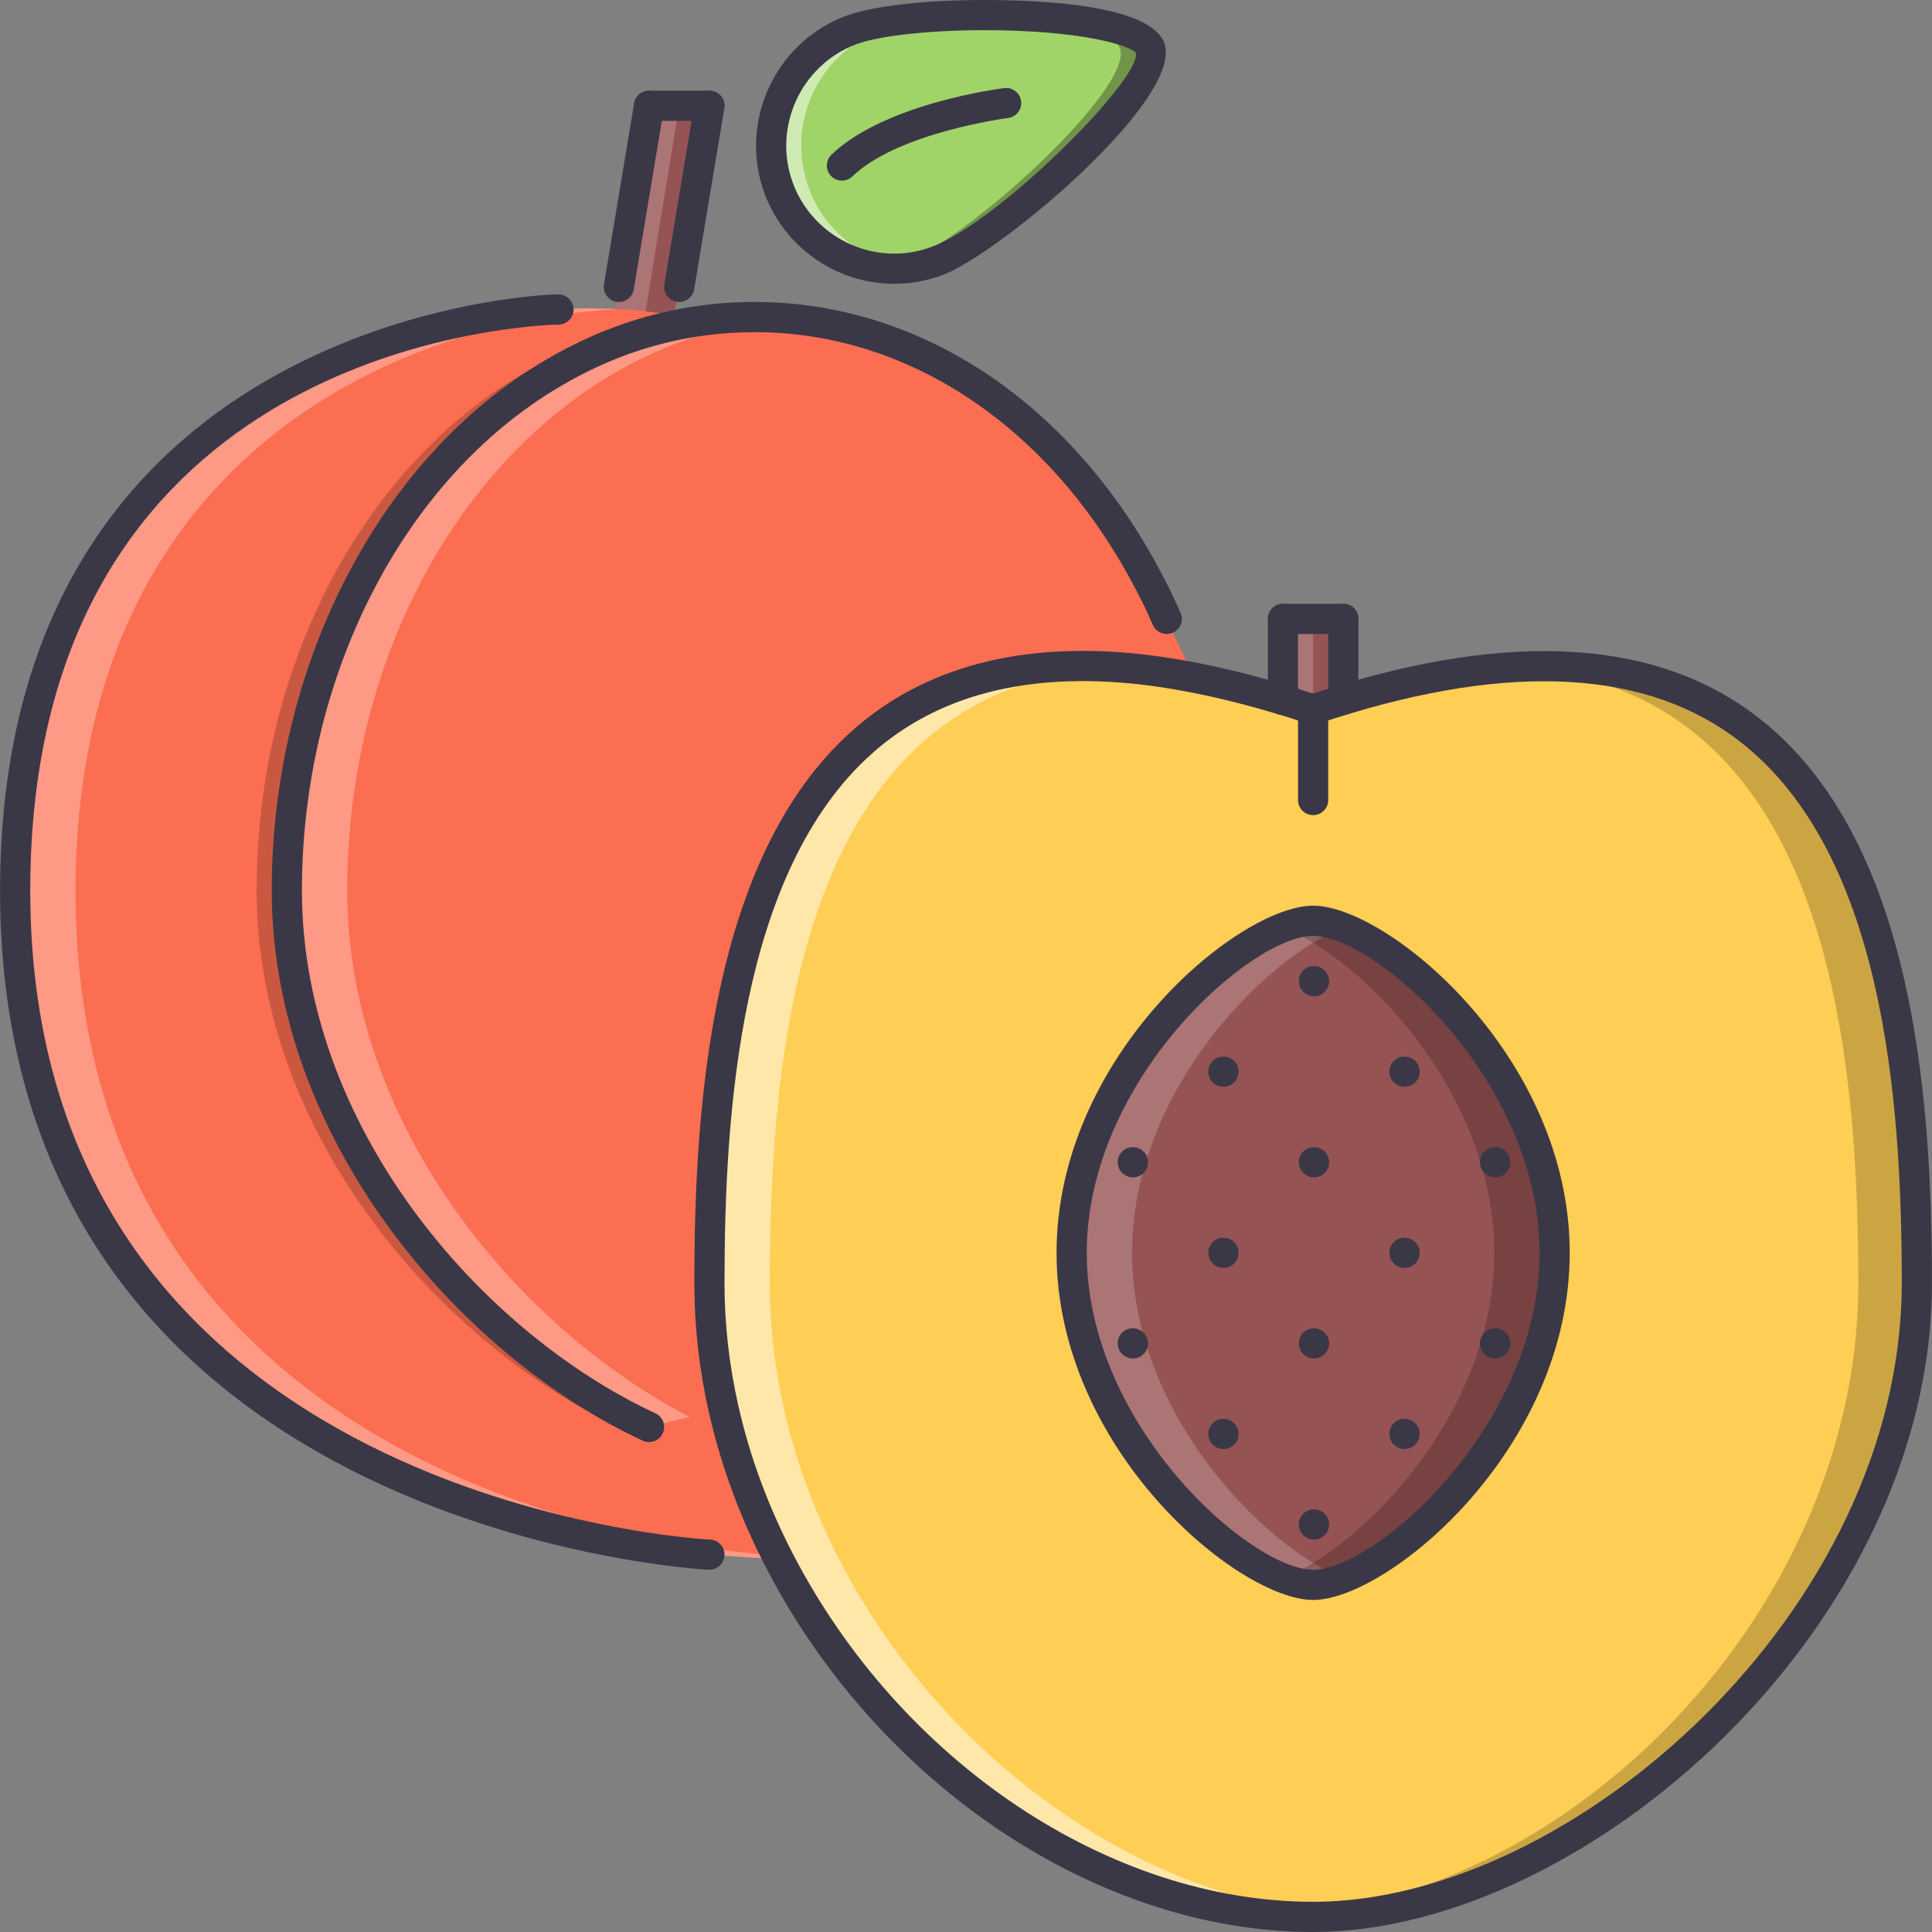 <?xml version="1.0" encoding="iso-8859-1"?>
<!-- Generator: Adobe Illustrator 19.0.0, SVG Export Plug-In . SVG Version: 6.00 Build 0)  -->
<svg version="1.1" id="Capa_1" xmlns="http://www.w3.org/2000/svg" xmlns:xlink="http://www.w3.org/1999/xlink" x="0px" y="0px"
	 viewBox="0 0 511.189 511.189" style="enable-background:new 0 0 511.189 511.189;" xml:space="preserve" width="100" height="100">
<rect x="0" y="0" width="511.189" height="511.189" fill="#808080" stroke="none"/>
<g>
	<rect x="339.454" y="163.764" style="fill:#965353;" width="15.973" height="28.952"/>
	<polygon style="fill:#965353;" points="177.878,86.24 161.757,88.884 171.732,27.984 187.706,27.984 	"/>
</g>
<g style="opacity:0.2;">
	<polygon style="fill:#FFFFFF;" points="179.719,27.984 171.732,27.984 161.757,88.884 169.962,87.542 	"/>
</g>
<path style="fill:#965353;" d="M347.444,243.629c18.289,0,63.895,39.295,63.895,87.855c0,48.482-45.605,87.855-63.895,87.855
	c-18.291,0-63.895-39.373-63.895-87.855C283.549,282.924,329.153,243.629,347.444,243.629z"/>
<g style="opacity:0.2;">
	<path style="fill:#FFFFFF;" d="M299.522,331.485c0-42.492,34.928-77.896,55.908-86.077c-2.994-1.162-5.701-1.778-7.986-1.778
		c-18.291,0-63.895,39.295-63.895,87.855c0,48.482,45.604,87.855,63.895,87.855c2.285,0,4.992-0.616,7.986-1.778
		C334.449,409.365,299.522,373.914,299.522,331.485z"/>
</g>
<g style="opacity:0.2;">
	<path d="M395.364,331.485c0-42.492-34.926-77.896-55.906-86.077c2.994-1.162,5.701-1.778,7.986-1.778
		c18.289,0,63.895,39.295,63.895,87.855c0,48.482-45.605,87.855-63.895,87.855c-2.285,0-4.992-0.616-7.986-1.778
		C360.438,409.365,395.364,373.914,395.364,331.485z"/>
</g>
<path style="fill:#FFCE54;" d="M347.444,187.721C490.008,139.8,507.18,251.218,507.18,339.471
	c0,88.254-87.855,167.725-159.736,167.725c-69.645,0-139.295-60.377-155.986-134.42c-2.473-10.856-3.752-22.041-3.752-33.305
	c0-77.793,13.337-173.55,114.132-162.373C315.418,178.619,330.51,182.051,347.444,187.721z M411.338,331.485
	c0-48.561-45.605-87.855-63.895-87.855c-18.291,0-63.895,39.295-63.895,87.855c0,48.482,45.604,87.855,63.895,87.855
	C365.733,419.34,411.338,379.967,411.338,331.485z"/>
<g style="opacity:0.5;">
	<path style="fill:#FFFFFF;" d="M207.432,372.776c-2.473-10.856-3.752-22.041-3.752-33.305c0-71.343,11.271-157.748,90.897-162.958
		c-94.142-5.826-106.871,87.083-106.871,162.958c0,11.264,1.279,22.448,3.752,33.305c16.691,74.043,86.341,134.42,155.986,134.42
		c2.799,0,5.639-0.164,8.479-0.397C288.844,502.68,223.522,444.158,207.432,372.776z"/>
</g>
<g style="opacity:0.2;">
	<path d="M487.946,372.776c2.473-10.856,3.752-22.041,3.752-33.305c0-71.343-11.27-157.748-90.896-162.958
		c94.143-5.826,106.871,87.083,106.871,162.958c0,11.264-1.279,22.448-3.752,33.305c-16.691,74.043-86.342,134.42-155.986,134.42
		c-2.799,0-5.639-0.164-8.477-0.397C406.533,502.68,471.856,444.158,487.946,372.776z"/>
</g>
<g>
	<path style="fill:#3A3847;" d="M299.764,359.439c-2.207,0-4.033-1.786-4.033-3.993s1.748-3.994,3.947-3.994h0.086
		c2.199,0,3.994,1.787,3.994,3.994S301.963,359.439,299.764,359.439z"/>
	<path style="fill:#3A3847;" d="M323.725,383.399c-2.207,0-4.033-1.785-4.033-3.993c0-2.207,1.748-3.993,3.947-3.993h0.086
		c2.199,0,3.992,1.786,3.992,3.993C327.717,381.614,325.924,383.399,323.725,383.399z"/>
	<path style="fill:#3A3847;" d="M347.686,407.36c-2.209,0-4.033-1.786-4.033-3.993s1.748-3.993,3.947-3.993h0.086
		c2.199,0,3.992,1.786,3.992,3.993S349.885,407.36,347.686,407.36z"/>
	<path style="fill:#3A3847;" d="M299.764,311.518c-2.207,0-4.033-1.786-4.033-3.994c0-2.207,1.748-3.993,3.947-3.993h0.086
		c2.199,0,3.994,1.786,3.994,3.993C303.758,309.732,301.963,311.518,299.764,311.518z"/>
	<path style="fill:#3A3847;" d="M323.725,335.478c-2.207,0-4.033-1.786-4.033-3.993s1.748-3.993,3.947-3.993h0.086
		c2.199,0,3.992,1.786,3.992,3.993S325.924,335.478,323.725,335.478z"/>
	<path style="fill:#3A3847;" d="M347.686,359.439c-2.209,0-4.033-1.786-4.033-3.993s1.748-3.994,3.947-3.994h0.086
		c2.199,0,3.992,1.787,3.992,3.994S349.885,359.439,347.686,359.439z"/>
	<path style="fill:#3A3847;" d="M371.645,383.399c-2.207,0-4.031-1.785-4.031-3.993c0-2.207,1.746-3.993,3.945-3.993h0.086
		c2.201,0,3.994,1.786,3.994,3.993C375.639,381.614,373.846,383.399,371.645,383.399z"/>
	<path style="fill:#3A3847;" d="M323.725,287.557c-2.207,0-4.033-1.786-4.033-3.993c0-2.208,1.748-3.993,3.947-3.993h0.086
		c2.199,0,3.992,1.785,3.992,3.993C327.717,285.771,325.924,287.557,323.725,287.557z"/>
	<path style="fill:#3A3847;" d="M347.686,311.518c-2.209,0-4.033-1.786-4.033-3.994c0-2.207,1.748-3.993,3.947-3.993h0.086
		c2.199,0,3.992,1.786,3.992,3.993C351.678,309.732,349.885,311.518,347.686,311.518z"/>
	<path style="fill:#3A3847;" d="M371.645,335.478c-2.207,0-4.031-1.786-4.031-3.993s1.746-3.993,3.945-3.993h0.086
		c2.201,0,3.994,1.786,3.994,3.993S373.846,335.478,371.645,335.478z"/>
	<path style="fill:#3A3847;" d="M395.606,359.439c-2.207,0-4.031-1.786-4.031-3.993s1.746-3.994,3.945-3.994h0.086
		c2.199,0,3.994,1.787,3.994,3.994S397.805,359.439,395.606,359.439z"/>
	<path style="fill:#3A3847;" d="M347.686,263.596c-2.209,0-4.033-1.785-4.033-3.993c0-2.207,1.748-3.993,3.947-3.993h0.086
		c2.199,0,3.992,1.786,3.992,3.993C351.678,261.811,349.885,263.596,347.686,263.596z"/>
	<path style="fill:#3A3847;" d="M371.645,287.557c-2.207,0-4.031-1.786-4.031-3.993c0-2.208,1.746-3.993,3.945-3.993h0.086
		c2.201,0,3.994,1.785,3.994,3.993C375.639,285.771,373.846,287.557,371.645,287.557z"/>
	<path style="fill:#3A3847;" d="M395.606,311.518c-2.207,0-4.031-1.786-4.031-3.994c0-2.207,1.746-3.993,3.945-3.993h0.086
		c2.199,0,3.994,1.786,3.994,3.993C399.6,309.732,397.805,311.518,395.606,311.518z"/>
</g>
<path style="fill:#A0D468;" d="M225.005,8.017c16.855-6.388,75.399-5.429,79.307,4.711c3.838,10.226-39.295,49.84-56.142,56.228
	c-16.777,6.396-35.621-1.996-42.017-18.844C199.764,33.257,208.149,14.49,225.005,8.017z"/>
<g style="opacity:0.3;">
	<path d="M304.311,12.728c-2.449-6.364-26.426-9.109-48.108-8.688c19.217,0.312,37.969,3.104,40.122,8.688
		c3.838,10.226-39.295,49.84-56.142,56.228c-2.418,0.921-4.867,1.451-7.332,1.778c5.039,0.585,10.257,0.148,15.318-1.778
		C265.016,62.568,308.149,22.953,304.311,12.728z"/>
</g>
<g style="opacity:0.5;">
	<path style="fill:#FFFFFF;" d="M214.139,50.112c-6.388-16.854,1.997-35.621,18.852-42.095c6.278-2.379,18.337-3.736,31.199-3.978
		c-15.654-0.266-31.62,1.115-39.186,3.978c-16.855,6.474-25.239,25.24-18.852,42.095c5.476,14.422,20.076,22.564,34.685,20.622
		C229.177,69.377,218.609,61.881,214.139,50.112z"/>
</g>
<path style="fill:#FC6E51;" d="M304.553,155.056l11.395,24.242l-14.109-2.2c-100.795-11.177-114.132,84.58-114.132,162.373
	c0,11.264,1.279,22.448,3.752,33.305l-19.726,4.797c-46.642-21.729-95.842-77.076-95.842-141.93
	c0-83.784,55.432-151.751,123.796-151.751C243.856,83.892,282.666,112.329,304.553,155.056z"/>
<g style="opacity:0.3;">
	<path style="fill:#FFFFFF;" d="M91.864,235.643c0-80.914,51.743-146.884,116.862-151.321c-2.987-0.266-5.998-0.43-9.04-0.43
		c-68.364,0-123.796,67.967-123.796,151.751c0,64.854,49.2,120.2,95.842,141.93l10.811-2.628
		C137.507,351.662,91.864,298.11,91.864,235.643z"/>
	<path style="fill:#FFFFFF;" d="M294.576,176.513c2.379,0.148,4.773,0.313,7.262,0.585l14.109,2.2l-1.146-2.441
		C307.61,176.201,300.879,176.1,294.576,176.513z"/>
</g>
<path style="fill:#FC6E51;" d="M191.458,372.776c3.12,13.899,8.15,27.314,14.616,39.856l-18.368-1.278
	c0,0-183.698-7.987-183.698-175.711c0-139.927,128.289-164.542,181.007-150.697l-38.999,13.961
	c-41.455,24.444-70.126,76.515-70.126,136.736c0,64.854,49.2,120.2,95.842,141.93L191.458,372.776z"/>
<g style="opacity:0.2;">
	<path d="M163.745,377.573l5.405-1.317c-45.854-22.534-93.26-76.952-93.26-140.612c0-60.222,28.671-112.292,70.126-136.736
		l38.999-13.961c-0.702-0.18-1.466-0.328-2.192-0.5c-64.207,5.601-114.92,71.087-114.92,151.197
		C67.903,300.496,117.103,355.843,163.745,377.573z"/>
</g>
<g style="opacity:0.3;">
	<path style="fill:#FFFFFF;" d="M203.68,411.354c0,0-183.698-7.987-183.698-175.711c0-112.939,83.55-150.736,143.514-153.841
		C103.766,78.541,4.008,112.237,4.008,235.643c0,167.724,183.698,175.711,183.698,175.711l18.368,1.278
		c-0.195-0.374-0.358-0.771-0.554-1.146L203.68,411.354z"/>
</g>
<g style="opacity:0.2;">
	<rect x="339.454" y="163.764" style="fill:#FFFFFF;" width="7.986" height="23.13"/>
</g>
<g>
	<path style="fill:#3A3847;" d="M171.732,381.567c-0.569,0-1.139-0.125-1.685-0.375c-48.779-22.721-98.151-80.009-98.151-145.549
		c0-59.332,28.297-114.352,72.093-140.176c17.315-10.327,36.065-15.568,55.697-15.568c44.372,0,84.9,27.416,108.423,73.34
		c0.717,1.357,1.459,2.84,2.207,4.415l2.043,4.484c0.898,2.021-0.016,4.376-2.027,5.273c-2.012,0.889-4.367,0-5.273-2.028
		l-1.996-4.384c-0.654-1.38-1.35-2.761-2.043-4.071c-22.15-43.249-60.019-69.042-101.333-69.042
		c-18.173,0-35.543,4.866-51.626,14.452c-41.424,24.421-68.177,76.741-68.177,133.305c0,62.194,47.055,116.659,93.533,138.311
		c2.005,0.929,2.87,3.308,1.935,5.305C174.673,380.708,173.238,381.567,171.732,381.567z"/>
	<path style="fill:#3A3847;" d="M187.706,415.347c-0.055,0-0.117,0-0.172,0c-1.879-0.086-187.52-10.116-187.52-179.704
		c0-144.934,130.2-156.781,145.051-157.655c1.7-0.086,2.644-0.086,2.706-0.086l0,0c2.2,0.008,3.986,1.794,3.986,3.994
		c0,2.207-1.778,3.993-3.986,3.993c-0.046,0-0.857,0.008-2.277,0.078C122.571,87.317,8.002,100.88,8.002,235.643
		c0,162.029,178.082,171.646,179.876,171.725c2.207,0.094,3.915,1.958,3.821,4.157C191.606,413.67,189.835,415.347,187.706,415.347z
		"/>
	<path style="fill:#3A3847;" d="M163.753,79.899c-0.218,0-0.445-0.016-0.663-0.055c-2.176-0.358-3.65-2.418-3.284-4.594
		l7.987-47.921c0.359-2.177,2.449-3.658,4.594-3.284c2.176,0.366,3.65,2.418,3.283,4.594l-7.986,47.922
		C167.356,78.518,165.665,79.899,163.753,79.899z"/>
	<path style="fill:#3A3847;" d="M179.727,79.899c-0.218,0-0.445-0.016-0.663-0.055c-2.176-0.358-3.65-2.418-3.284-4.594
		l7.987-47.921c0.366-2.177,2.449-3.658,4.594-3.284c2.176,0.366,3.65,2.418,3.284,4.594l-7.987,47.922
		C183.33,78.518,181.637,79.899,179.727,79.899z"/>
	<path style="fill:#3A3847;" d="M187.706,31.978h-15.974c-2.207,0-3.993-1.786-3.993-3.994c0-2.207,1.786-3.993,3.993-3.993h15.974
		c2.207,0,3.993,1.786,3.993,3.993C191.699,30.192,189.913,31.978,187.706,31.978z"/>
	<path style="fill:#3A3847;" d="M236.579,75.094c-15.085,0-28.813-9.469-34.163-23.57c-7.137-18.828,2.355-40.013,21.161-47.235
		C230.676,1.599,244.465,0,260.485,0c16.137,0,43.764,1.466,47.555,11.294c5.521,14.726-43.615,55.768-58.451,61.398
		C245.408,74.282,241.024,75.094,236.579,75.094z M260.485,7.986c-14.656,0-28.024,1.482-34.069,3.768
		c-14.687,5.639-22.112,22.213-16.527,36.939c4.18,11.013,14.905,18.415,26.69,18.415c3.471,0,6.895-0.632,10.17-1.88
		c17.503-6.638,55.073-44.131,53.802-51.166C299.272,12.057,286.114,7.986,260.485,7.986z"/>
	<path style="fill:#3A3847;" d="M347.444,511.189c-2.207,0-3.994-1.786-3.994-3.993s1.787-3.993,3.994-3.993
		c68.652,0,155.744-77.084,155.744-163.731c0-48.318-4.656-115.902-44.951-144.862c-25.098-18.041-61.943-19.086-109.521-3.097
		c-2.076,0.694-4.354-0.429-5.055-2.52c-0.701-2.09,0.422-4.352,2.512-5.054c50.145-16.848,89.424-15.451,116.73,4.181
		c43.264,31.104,48.271,101.278,48.271,151.352C511.174,430.338,419.614,511.189,347.444,511.189z"/>
	<path style="fill:#3A3847;" d="M347.444,511.189c-56.859,0-115.1-38.873-144.918-96.724c-6.817-13.229-11.855-26.963-14.968-40.815
		c-2.55-11.208-3.845-22.713-3.845-34.179c0-46.681,4.313-112.604,41.596-145.97c19.062-17.066,44.981-23.906,76.967-20.373
		l2.551,0.312c13.617,1.771,27.914,5.203,43.873,10.491c2.098,0.694,3.229,2.956,2.535,5.046c-0.695,2.091-2.957,3.229-5.047,2.535
		c-15.256-5.062-29.467-8.471-42.229-10.132l-2.486-0.304c-29.709-3.308-53.546,2.886-70.837,18.376
		c-34.904,31.237-38.937,94.875-38.937,140.019c0,10.865,1.232,21.777,3.65,32.424c2.964,13.197,7.769,26.285,14.273,38.912
		c28.484,55.261,83.87,92.396,137.821,92.396c2.207,0,3.992,1.786,3.992,3.993S349.651,511.189,347.444,511.189z"/>
	<path style="fill:#3A3847;" d="M347.444,423.333c-19.688,0-67.889-39.747-67.889-91.849c0-52.094,48.201-91.849,67.889-91.849
		c19.686,0,67.889,39.755,67.889,91.849C415.332,383.586,367.129,423.333,347.444,423.333z M347.444,247.622
		c-16.41,0-59.902,38.094-59.902,83.862c0,45.776,43.492,83.862,59.902,83.862s59.9-38.086,59.9-83.862
		C407.344,285.716,363.854,247.622,347.444,247.622z"/>
	<path style="fill:#3A3847;" d="M347.444,215.675c-2.207,0-3.994-1.786-3.994-3.993v-23.961c0-2.207,1.787-3.993,3.994-3.993
		s3.992,1.786,3.992,3.993v23.961C351.436,213.889,349.651,215.675,347.444,215.675z"/>
	<path style="fill:#3A3847;" d="M339.457,189.188c-2.209,0-3.994-1.786-3.994-3.993v-21.434c0-2.208,1.785-3.994,3.994-3.994
		c2.207,0,3.992,1.786,3.992,3.994v21.434C343.449,187.402,341.664,189.188,339.457,189.188z"/>
	<path style="fill:#3A3847;" d="M355.43,167.754h-15.973c-2.209,0-3.994-1.786-3.994-3.993c0-2.208,1.785-3.994,3.994-3.994h15.973
		c2.207,0,3.994,1.786,3.994,3.994C359.424,165.968,357.637,167.754,355.43,167.754z"/>
	<path style="fill:#3A3847;" d="M355.43,189.164c-2.207,0-3.994-1.786-3.994-3.993v-21.41c0-2.208,1.787-3.994,3.994-3.994
		s3.994,1.786,3.994,3.994v21.41C359.424,187.378,357.637,189.164,355.43,189.164z"/>
	<path style="fill:#3A3847;" d="M222.766,47.795c-1.053,0-2.098-0.413-2.886-1.232c-1.521-1.591-1.467-4.118,0.125-5.646
		c14.125-13.541,44.436-17.448,45.723-17.612c2.121-0.28,4.18,1.279,4.453,3.472c0.273,2.184-1.279,4.18-3.471,4.453
		c-0.281,0.039-28.968,3.752-41.183,15.451C224.755,47.429,223.757,47.795,222.766,47.795z"/>
</g>
<g>
</g>
<g>
</g>
<g>
</g>
<g>
</g>
<g>
</g>
<g>
</g>
<g>
</g>
<g>
</g>
<g>
</g>
<g>
</g>
<g>
</g>
<g>
</g>
<g>
</g>
<g>
</g>
<g>
</g>
</svg>
